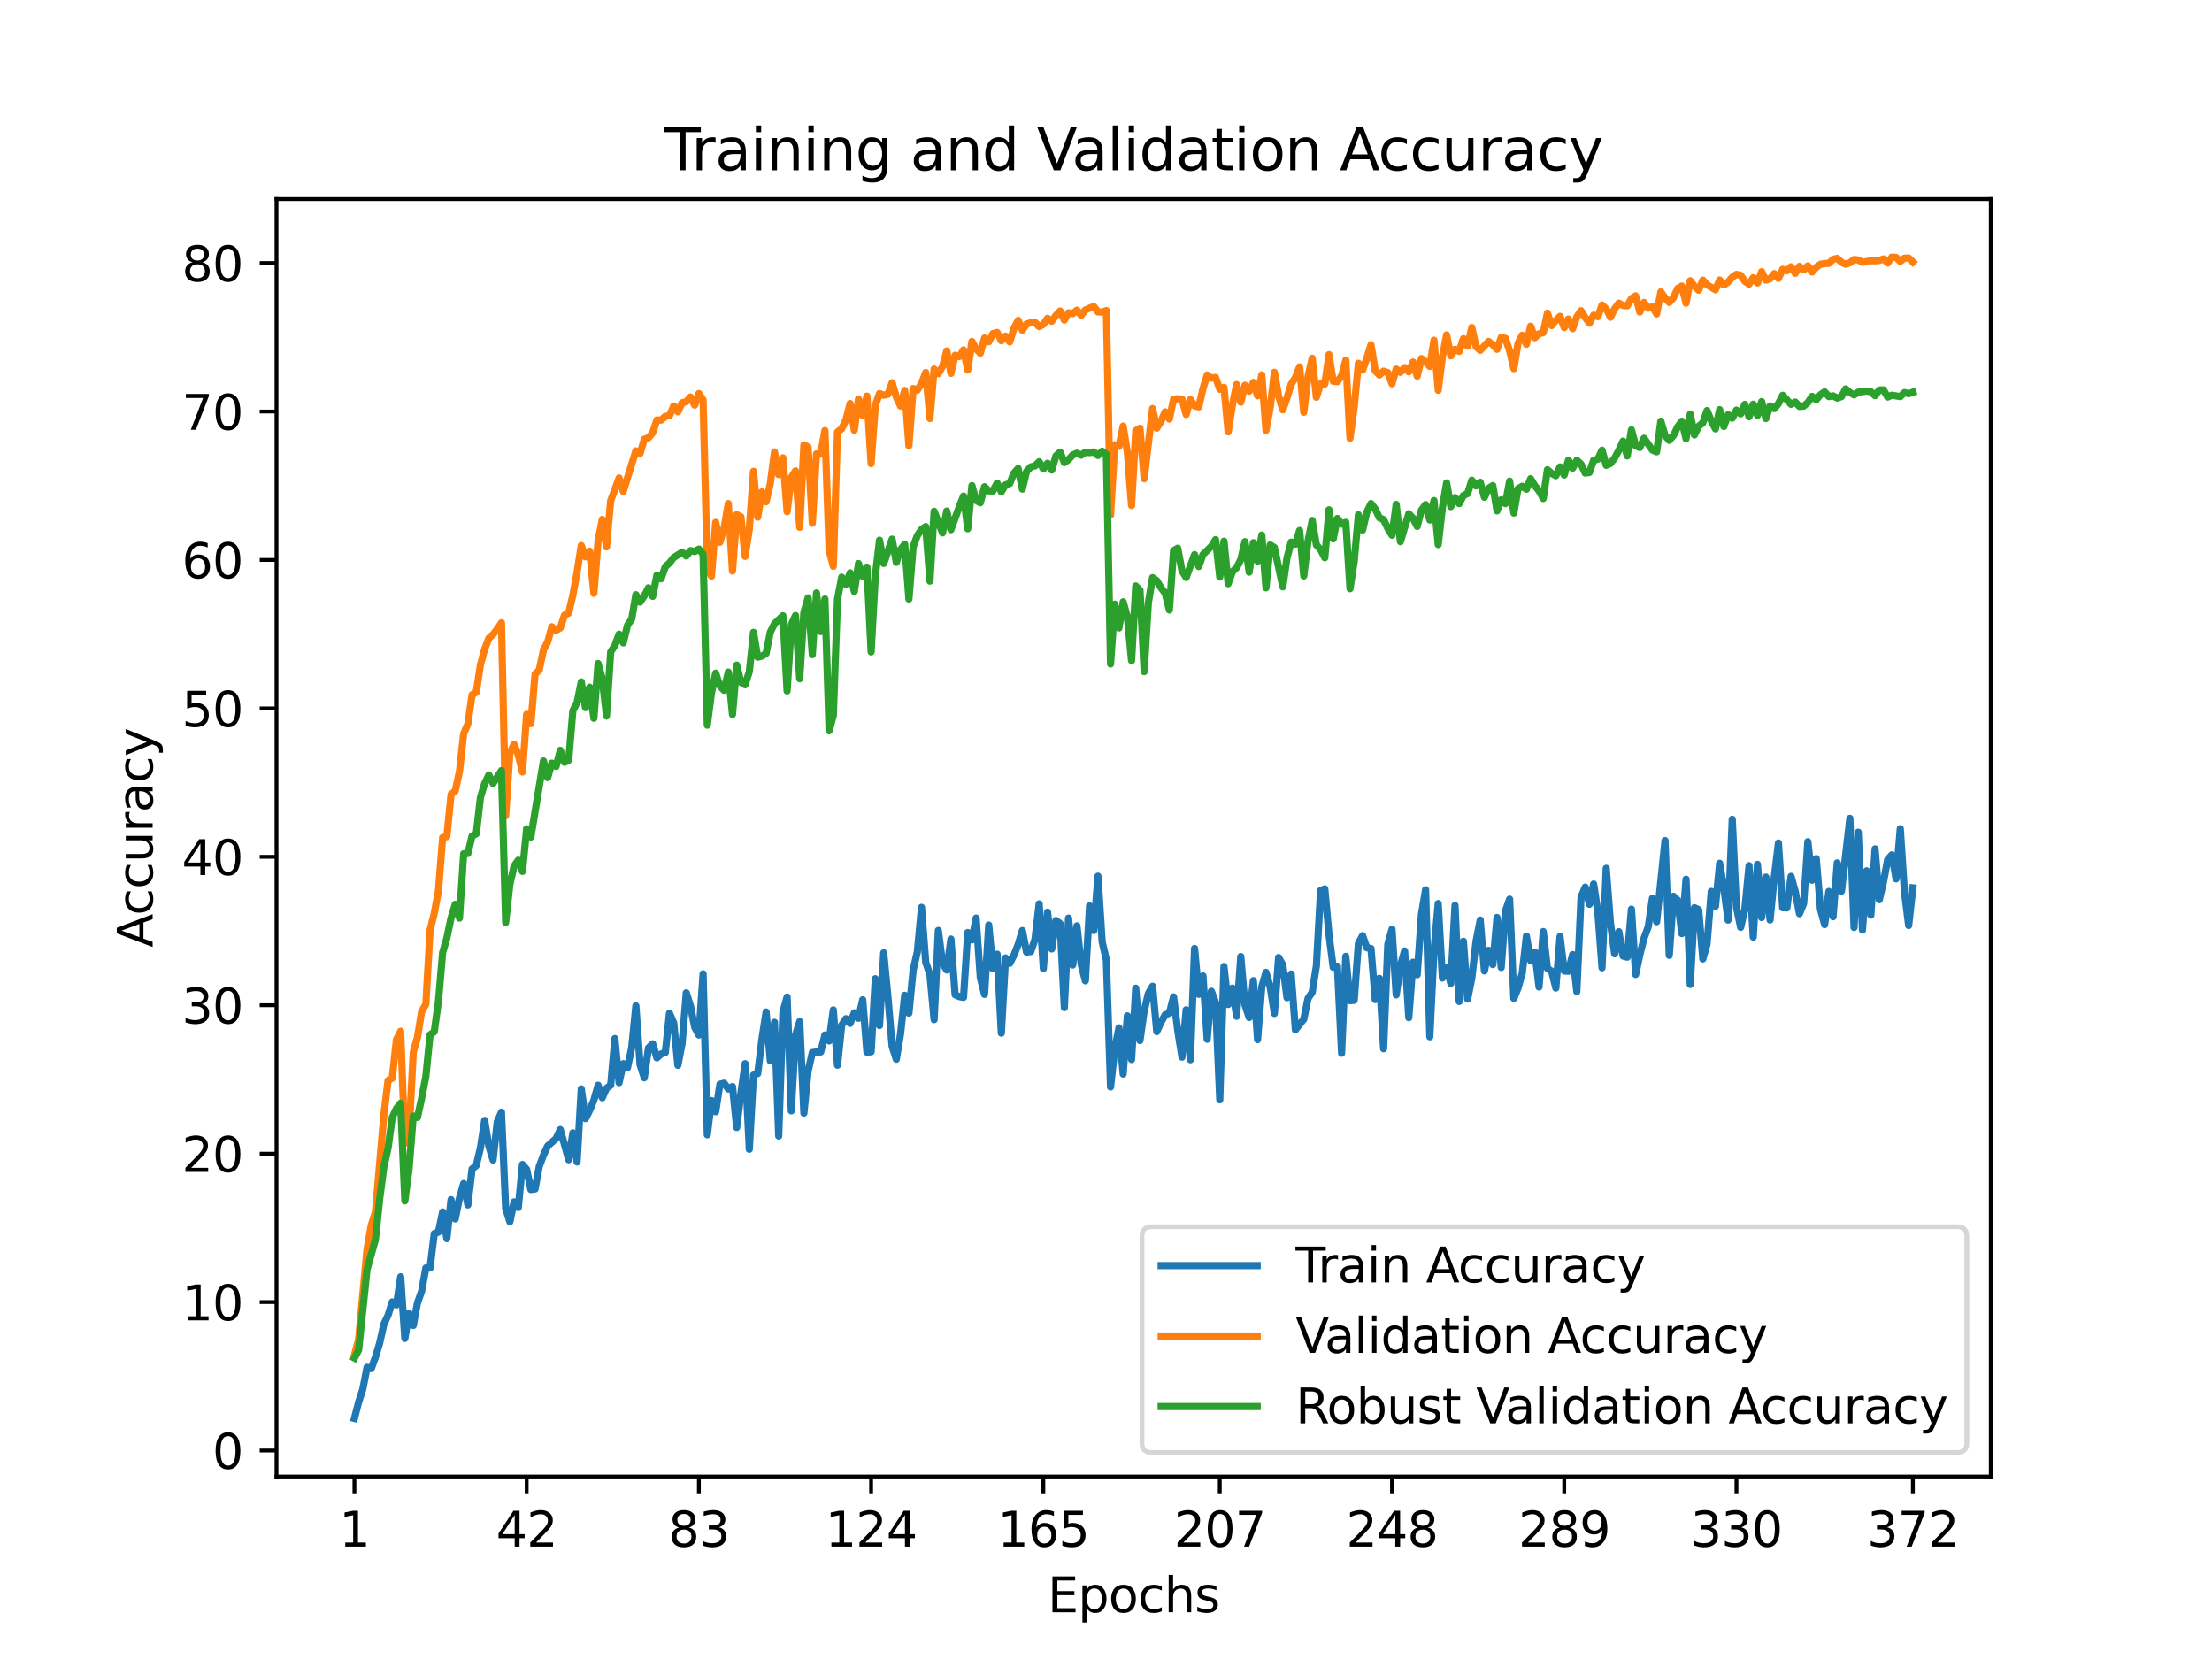 <?xml version="1.0" encoding="utf-8" standalone="no"?>
<!DOCTYPE svg PUBLIC "-//W3C//DTD SVG 1.1//EN"
  "http://www.w3.org/Graphics/SVG/1.1/DTD/svg11.dtd">
<svg height="345.6pt" version="1.1" viewBox="0 0 460.8 345.6" width="460.8pt" xmlns="http://www.w3.org/2000/svg" xmlns:xlink="http://www.w3.org/1999/xlink">
 <defs>
  <style type="text/css">*{stroke-linecap:butt;stroke-linejoin:round;}</style>
 </defs>
 <g id="figure_1">
  <g id="patch_1">
   <path d="M 0 345.6 
L 460.8 345.6 
L 460.8 0 
L 0 0 
z
" style="fill:#ffffff;"/>
  </g>
  <g id="axes_1">
   <g id="patch_2">
    <path d="M 57.6 307.584 
L 414.72 307.584 
L 414.72 41.472 
L 57.6 41.472 
z
" style="fill:#ffffff;"/>
   </g>
   <g id="matplotlib.axis_1">
    <g id="xtick_1">
     <g id="line2d_1">
      <defs>
       <path d="M 0 0 
L 0 3.5 
" id="mb6c1e1d499" style="stroke:#000000;stroke-width:0.8;"/>
      </defs>
      <g>
       <use style="stroke:#000000;stroke-width:0.8;" x="73.833" xlink:href="#mb6c1e1d499" y="307.584"/>
      </g>
     </g>
     <g id="text_1">
      <!-- 1 -->
      <g transform="translate(70.651 322.182)scale(0.1 -0.1)">
       <defs>
        <path d="M 794 531 
L 1825 531 
L 1825 4091 
L 703 3866 
L 703 4441 
L 1819 4666 
L 2450 4666 
L 2450 531 
L 3481 531 
L 3481 0 
L 794 0 
L 794 531 
z
" id="DejaVuSans-31" transform="scale(0.016)"/>
       </defs>
       <use xlink:href="#DejaVuSans-31"/>
      </g>
     </g>
    </g>
    <g id="xtick_2">
     <g id="line2d_2">
      <g>
       <use style="stroke:#000000;stroke-width:0.8;" x="109.711" xlink:href="#mb6c1e1d499" y="307.584"/>
      </g>
     </g>
     <g id="text_2">
      <!-- 42 -->
      <g transform="translate(103.348 322.182)scale(0.1 -0.1)">
       <defs>
        <path d="M 2419 4116 
L 825 1625 
L 2419 1625 
L 2419 4116 
z
M 2253 4666 
L 3047 4666 
L 3047 1625 
L 3713 1625 
L 3713 1100 
L 3047 1100 
L 3047 0 
L 2419 0 
L 2419 1100 
L 313 1100 
L 313 1709 
L 2253 4666 
z
" id="DejaVuSans-34" transform="scale(0.016)"/>
        <path d="M 1228 531 
L 3431 531 
L 3431 0 
L 469 0 
L 469 531 
Q 828 903 1448 1529 
Q 2069 2156 2228 2338 
Q 2531 2678 2651 2914 
Q 2772 3150 2772 3378 
Q 2772 3750 2511 3984 
Q 2250 4219 1831 4219 
Q 1534 4219 1204 4116 
Q 875 4013 500 3803 
L 500 4441 
Q 881 4594 1212 4672 
Q 1544 4750 1819 4750 
Q 2544 4750 2975 4387 
Q 3406 4025 3406 3419 
Q 3406 3131 3298 2873 
Q 3191 2616 2906 2266 
Q 2828 2175 2409 1742 
Q 1991 1309 1228 531 
z
" id="DejaVuSans-32" transform="scale(0.016)"/>
       </defs>
       <use xlink:href="#DejaVuSans-34"/>
       <use x="63.623" xlink:href="#DejaVuSans-32"/>
      </g>
     </g>
    </g>
    <g id="xtick_3">
     <g id="line2d_3">
      <g>
       <use style="stroke:#000000;stroke-width:0.8;" x="145.589" xlink:href="#mb6c1e1d499" y="307.584"/>
      </g>
     </g>
     <g id="text_3">
      <!-- 83 -->
      <g transform="translate(139.227 322.182)scale(0.1 -0.1)">
       <defs>
        <path d="M 2034 2216 
Q 1584 2216 1326 1975 
Q 1069 1734 1069 1313 
Q 1069 891 1326 650 
Q 1584 409 2034 409 
Q 2484 409 2743 651 
Q 3003 894 3003 1313 
Q 3003 1734 2745 1975 
Q 2488 2216 2034 2216 
z
M 1403 2484 
Q 997 2584 770 2862 
Q 544 3141 544 3541 
Q 544 4100 942 4425 
Q 1341 4750 2034 4750 
Q 2731 4750 3128 4425 
Q 3525 4100 3525 3541 
Q 3525 3141 3298 2862 
Q 3072 2584 2669 2484 
Q 3125 2378 3379 2068 
Q 3634 1759 3634 1313 
Q 3634 634 3220 271 
Q 2806 -91 2034 -91 
Q 1263 -91 848 271 
Q 434 634 434 1313 
Q 434 1759 690 2068 
Q 947 2378 1403 2484 
z
M 1172 3481 
Q 1172 3119 1398 2916 
Q 1625 2713 2034 2713 
Q 2441 2713 2670 2916 
Q 2900 3119 2900 3481 
Q 2900 3844 2670 4047 
Q 2441 4250 2034 4250 
Q 1625 4250 1398 4047 
Q 1172 3844 1172 3481 
z
" id="DejaVuSans-38" transform="scale(0.016)"/>
        <path d="M 2597 2516 
Q 3050 2419 3304 2112 
Q 3559 1806 3559 1356 
Q 3559 666 3084 287 
Q 2609 -91 1734 -91 
Q 1441 -91 1130 -33 
Q 819 25 488 141 
L 488 750 
Q 750 597 1062 519 
Q 1375 441 1716 441 
Q 2309 441 2620 675 
Q 2931 909 2931 1356 
Q 2931 1769 2642 2001 
Q 2353 2234 1838 2234 
L 1294 2234 
L 1294 2753 
L 1863 2753 
Q 2328 2753 2575 2939 
Q 2822 3125 2822 3475 
Q 2822 3834 2567 4026 
Q 2313 4219 1838 4219 
Q 1578 4219 1281 4162 
Q 984 4106 628 3988 
L 628 4550 
Q 988 4650 1302 4700 
Q 1616 4750 1894 4750 
Q 2613 4750 3031 4423 
Q 3450 4097 3450 3541 
Q 3450 3153 3228 2886 
Q 3006 2619 2597 2516 
z
" id="DejaVuSans-33" transform="scale(0.016)"/>
       </defs>
       <use xlink:href="#DejaVuSans-38"/>
       <use x="63.623" xlink:href="#DejaVuSans-33"/>
      </g>
     </g>
    </g>
    <g id="xtick_4">
     <g id="line2d_4">
      <g>
       <use style="stroke:#000000;stroke-width:0.8;" x="181.468" xlink:href="#mb6c1e1d499" y="307.584"/>
      </g>
     </g>
     <g id="text_4">
      <!-- 124 -->
      <g transform="translate(171.924 322.182)scale(0.1 -0.1)">
       <use xlink:href="#DejaVuSans-31"/>
       <use x="63.623" xlink:href="#DejaVuSans-32"/>
       <use x="127.246" xlink:href="#DejaVuSans-34"/>
      </g>
     </g>
    </g>
    <g id="xtick_5">
     <g id="line2d_5">
      <g>
       <use style="stroke:#000000;stroke-width:0.8;" x="217.346" xlink:href="#mb6c1e1d499" y="307.584"/>
      </g>
     </g>
     <g id="text_5">
      <!-- 165 -->
      <g transform="translate(207.802 322.182)scale(0.1 -0.1)">
       <defs>
        <path d="M 2113 2584 
Q 1688 2584 1439 2293 
Q 1191 2003 1191 1497 
Q 1191 994 1439 701 
Q 1688 409 2113 409 
Q 2538 409 2786 701 
Q 3034 994 3034 1497 
Q 3034 2003 2786 2293 
Q 2538 2584 2113 2584 
z
M 3366 4563 
L 3366 3988 
Q 3128 4100 2886 4159 
Q 2644 4219 2406 4219 
Q 1781 4219 1451 3797 
Q 1122 3375 1075 2522 
Q 1259 2794 1537 2939 
Q 1816 3084 2150 3084 
Q 2853 3084 3261 2657 
Q 3669 2231 3669 1497 
Q 3669 778 3244 343 
Q 2819 -91 2113 -91 
Q 1303 -91 875 529 
Q 447 1150 447 2328 
Q 447 3434 972 4092 
Q 1497 4750 2381 4750 
Q 2619 4750 2861 4703 
Q 3103 4656 3366 4563 
z
" id="DejaVuSans-36" transform="scale(0.016)"/>
        <path d="M 691 4666 
L 3169 4666 
L 3169 4134 
L 1269 4134 
L 1269 2991 
Q 1406 3038 1543 3061 
Q 1681 3084 1819 3084 
Q 2600 3084 3056 2656 
Q 3513 2228 3513 1497 
Q 3513 744 3044 326 
Q 2575 -91 1722 -91 
Q 1428 -91 1123 -41 
Q 819 9 494 109 
L 494 744 
Q 775 591 1075 516 
Q 1375 441 1709 441 
Q 2250 441 2565 725 
Q 2881 1009 2881 1497 
Q 2881 1984 2565 2268 
Q 2250 2553 1709 2553 
Q 1456 2553 1204 2497 
Q 953 2441 691 2322 
L 691 4666 
z
" id="DejaVuSans-35" transform="scale(0.016)"/>
       </defs>
       <use xlink:href="#DejaVuSans-31"/>
       <use x="63.623" xlink:href="#DejaVuSans-36"/>
       <use x="127.246" xlink:href="#DejaVuSans-35"/>
      </g>
     </g>
    </g>
    <g id="xtick_6">
     <g id="line2d_6">
      <g>
       <use style="stroke:#000000;stroke-width:0.8;" x="254.099" xlink:href="#mb6c1e1d499" y="307.584"/>
      </g>
     </g>
     <g id="text_6">
      <!-- 207 -->
      <g transform="translate(244.555 322.182)scale(0.1 -0.1)">
       <defs>
        <path d="M 2034 4250 
Q 1547 4250 1301 3770 
Q 1056 3291 1056 2328 
Q 1056 1369 1301 889 
Q 1547 409 2034 409 
Q 2525 409 2770 889 
Q 3016 1369 3016 2328 
Q 3016 3291 2770 3770 
Q 2525 4250 2034 4250 
z
M 2034 4750 
Q 2819 4750 3233 4129 
Q 3647 3509 3647 2328 
Q 3647 1150 3233 529 
Q 2819 -91 2034 -91 
Q 1250 -91 836 529 
Q 422 1150 422 2328 
Q 422 3509 836 4129 
Q 1250 4750 2034 4750 
z
" id="DejaVuSans-30" transform="scale(0.016)"/>
        <path d="M 525 4666 
L 3525 4666 
L 3525 4397 
L 1831 0 
L 1172 0 
L 2766 4134 
L 525 4134 
L 525 4666 
z
" id="DejaVuSans-37" transform="scale(0.016)"/>
       </defs>
       <use xlink:href="#DejaVuSans-32"/>
       <use x="63.623" xlink:href="#DejaVuSans-30"/>
       <use x="127.246" xlink:href="#DejaVuSans-37"/>
      </g>
     </g>
    </g>
    <g id="xtick_7">
     <g id="line2d_7">
      <g>
       <use style="stroke:#000000;stroke-width:0.8;" x="289.977" xlink:href="#mb6c1e1d499" y="307.584"/>
      </g>
     </g>
     <g id="text_7">
      <!-- 248 -->
      <g transform="translate(280.434 322.182)scale(0.1 -0.1)">
       <use xlink:href="#DejaVuSans-32"/>
       <use x="63.623" xlink:href="#DejaVuSans-34"/>
       <use x="127.246" xlink:href="#DejaVuSans-38"/>
      </g>
     </g>
    </g>
    <g id="xtick_8">
     <g id="line2d_8">
      <g>
       <use style="stroke:#000000;stroke-width:0.8;" x="325.856" xlink:href="#mb6c1e1d499" y="307.584"/>
      </g>
     </g>
     <g id="text_8">
      <!-- 289 -->
      <g transform="translate(316.312 322.182)scale(0.1 -0.1)">
       <defs>
        <path d="M 703 97 
L 703 672 
Q 941 559 1184 500 
Q 1428 441 1663 441 
Q 2288 441 2617 861 
Q 2947 1281 2994 2138 
Q 2813 1869 2534 1725 
Q 2256 1581 1919 1581 
Q 1219 1581 811 2004 
Q 403 2428 403 3163 
Q 403 3881 828 4315 
Q 1253 4750 1959 4750 
Q 2769 4750 3195 4129 
Q 3622 3509 3622 2328 
Q 3622 1225 3098 567 
Q 2575 -91 1691 -91 
Q 1453 -91 1209 -44 
Q 966 3 703 97 
z
M 1959 2075 
Q 2384 2075 2632 2365 
Q 2881 2656 2881 3163 
Q 2881 3666 2632 3958 
Q 2384 4250 1959 4250 
Q 1534 4250 1286 3958 
Q 1038 3666 1038 3163 
Q 1038 2656 1286 2365 
Q 1534 2075 1959 2075 
z
" id="DejaVuSans-39" transform="scale(0.016)"/>
       </defs>
       <use xlink:href="#DejaVuSans-32"/>
       <use x="63.623" xlink:href="#DejaVuSans-38"/>
       <use x="127.246" xlink:href="#DejaVuSans-39"/>
      </g>
     </g>
    </g>
    <g id="xtick_9">
     <g id="line2d_9">
      <g>
       <use style="stroke:#000000;stroke-width:0.8;" x="361.734" xlink:href="#mb6c1e1d499" y="307.584"/>
      </g>
     </g>
     <g id="text_9">
      <!-- 330 -->
      <g transform="translate(352.19 322.182)scale(0.1 -0.1)">
       <use xlink:href="#DejaVuSans-33"/>
       <use x="63.623" xlink:href="#DejaVuSans-33"/>
       <use x="127.246" xlink:href="#DejaVuSans-30"/>
      </g>
     </g>
    </g>
    <g id="xtick_10">
     <g id="line2d_10">
      <g>
       <use style="stroke:#000000;stroke-width:0.8;" x="398.487" xlink:href="#mb6c1e1d499" y="307.584"/>
      </g>
     </g>
     <g id="text_10">
      <!-- 372 -->
      <g transform="translate(388.944 322.182)scale(0.1 -0.1)">
       <use xlink:href="#DejaVuSans-33"/>
       <use x="63.623" xlink:href="#DejaVuSans-37"/>
       <use x="127.246" xlink:href="#DejaVuSans-32"/>
      </g>
     </g>
    </g>
    <g id="text_11">
     <!-- Epochs -->
     <g transform="translate(218.244 335.861)scale(0.1 -0.1)">
      <defs>
       <path d="M 628 4666 
L 3578 4666 
L 3578 4134 
L 1259 4134 
L 1259 2753 
L 3481 2753 
L 3481 2222 
L 1259 2222 
L 1259 531 
L 3634 531 
L 3634 0 
L 628 0 
L 628 4666 
z
" id="DejaVuSans-45" transform="scale(0.016)"/>
       <path d="M 1159 525 
L 1159 -1331 
L 581 -1331 
L 581 3500 
L 1159 3500 
L 1159 2969 
Q 1341 3281 1617 3432 
Q 1894 3584 2278 3584 
Q 2916 3584 3314 3078 
Q 3713 2572 3713 1747 
Q 3713 922 3314 415 
Q 2916 -91 2278 -91 
Q 1894 -91 1617 61 
Q 1341 213 1159 525 
z
M 3116 1747 
Q 3116 2381 2855 2742 
Q 2594 3103 2138 3103 
Q 1681 3103 1420 2742 
Q 1159 2381 1159 1747 
Q 1159 1113 1420 752 
Q 1681 391 2138 391 
Q 2594 391 2855 752 
Q 3116 1113 3116 1747 
z
" id="DejaVuSans-70" transform="scale(0.016)"/>
       <path d="M 1959 3097 
Q 1497 3097 1228 2736 
Q 959 2375 959 1747 
Q 959 1119 1226 758 
Q 1494 397 1959 397 
Q 2419 397 2687 759 
Q 2956 1122 2956 1747 
Q 2956 2369 2687 2733 
Q 2419 3097 1959 3097 
z
M 1959 3584 
Q 2709 3584 3137 3096 
Q 3566 2609 3566 1747 
Q 3566 888 3137 398 
Q 2709 -91 1959 -91 
Q 1206 -91 779 398 
Q 353 888 353 1747 
Q 353 2609 779 3096 
Q 1206 3584 1959 3584 
z
" id="DejaVuSans-6f" transform="scale(0.016)"/>
       <path d="M 3122 3366 
L 3122 2828 
Q 2878 2963 2633 3030 
Q 2388 3097 2138 3097 
Q 1578 3097 1268 2742 
Q 959 2388 959 1747 
Q 959 1106 1268 751 
Q 1578 397 2138 397 
Q 2388 397 2633 464 
Q 2878 531 3122 666 
L 3122 134 
Q 2881 22 2623 -34 
Q 2366 -91 2075 -91 
Q 1284 -91 818 406 
Q 353 903 353 1747 
Q 353 2603 823 3093 
Q 1294 3584 2113 3584 
Q 2378 3584 2631 3529 
Q 2884 3475 3122 3366 
z
" id="DejaVuSans-63" transform="scale(0.016)"/>
       <path d="M 3513 2113 
L 3513 0 
L 2938 0 
L 2938 2094 
Q 2938 2591 2744 2837 
Q 2550 3084 2163 3084 
Q 1697 3084 1428 2787 
Q 1159 2491 1159 1978 
L 1159 0 
L 581 0 
L 581 4863 
L 1159 4863 
L 1159 2956 
Q 1366 3272 1645 3428 
Q 1925 3584 2291 3584 
Q 2894 3584 3203 3211 
Q 3513 2838 3513 2113 
z
" id="DejaVuSans-68" transform="scale(0.016)"/>
       <path d="M 2834 3397 
L 2834 2853 
Q 2591 2978 2328 3040 
Q 2066 3103 1784 3103 
Q 1356 3103 1142 2972 
Q 928 2841 928 2578 
Q 928 2378 1081 2264 
Q 1234 2150 1697 2047 
L 1894 2003 
Q 2506 1872 2764 1633 
Q 3022 1394 3022 966 
Q 3022 478 2636 193 
Q 2250 -91 1575 -91 
Q 1294 -91 989 -36 
Q 684 19 347 128 
L 347 722 
Q 666 556 975 473 
Q 1284 391 1588 391 
Q 1994 391 2212 530 
Q 2431 669 2431 922 
Q 2431 1156 2273 1281 
Q 2116 1406 1581 1522 
L 1381 1569 
Q 847 1681 609 1914 
Q 372 2147 372 2553 
Q 372 3047 722 3315 
Q 1072 3584 1716 3584 
Q 2034 3584 2315 3537 
Q 2597 3491 2834 3397 
z
" id="DejaVuSans-73" transform="scale(0.016)"/>
      </defs>
      <use xlink:href="#DejaVuSans-45"/>
      <use x="63.184" xlink:href="#DejaVuSans-70"/>
      <use x="126.66" xlink:href="#DejaVuSans-6f"/>
      <use x="187.842" xlink:href="#DejaVuSans-63"/>
      <use x="242.822" xlink:href="#DejaVuSans-68"/>
      <use x="306.201" xlink:href="#DejaVuSans-73"/>
     </g>
    </g>
   </g>
   <g id="matplotlib.axis_2">
    <g id="ytick_1">
     <g id="line2d_11">
      <defs>
       <path d="M 0 0 
L -3.5 0 
" id="m52a6144753" style="stroke:#000000;stroke-width:0.8;"/>
      </defs>
      <g>
       <use style="stroke:#000000;stroke-width:0.8;" x="57.6" xlink:href="#m52a6144753" y="302.173"/>
      </g>
     </g>
     <g id="text_12">
      <!-- 0 -->
      <g transform="translate(44.237 305.972)scale(0.1 -0.1)">
       <use xlink:href="#DejaVuSans-30"/>
      </g>
     </g>
    </g>
    <g id="ytick_2">
     <g id="line2d_12">
      <g>
       <use style="stroke:#000000;stroke-width:0.8;" x="57.6" xlink:href="#m52a6144753" y="271.252"/>
      </g>
     </g>
     <g id="text_13">
      <!-- 10 -->
      <g transform="translate(37.875 275.051)scale(0.1 -0.1)">
       <use xlink:href="#DejaVuSans-31"/>
       <use x="63.623" xlink:href="#DejaVuSans-30"/>
      </g>
     </g>
    </g>
    <g id="ytick_3">
     <g id="line2d_13">
      <g>
       <use style="stroke:#000000;stroke-width:0.8;" x="57.6" xlink:href="#m52a6144753" y="240.331"/>
      </g>
     </g>
     <g id="text_14">
      <!-- 20 -->
      <g transform="translate(37.875 244.13)scale(0.1 -0.1)">
       <use xlink:href="#DejaVuSans-32"/>
       <use x="63.623" xlink:href="#DejaVuSans-30"/>
      </g>
     </g>
    </g>
    <g id="ytick_4">
     <g id="line2d_14">
      <g>
       <use style="stroke:#000000;stroke-width:0.8;" x="57.6" xlink:href="#m52a6144753" y="209.41"/>
      </g>
     </g>
     <g id="text_15">
      <!-- 30 -->
      <g transform="translate(37.875 213.209)scale(0.1 -0.1)">
       <use xlink:href="#DejaVuSans-33"/>
       <use x="63.623" xlink:href="#DejaVuSans-30"/>
      </g>
     </g>
    </g>
    <g id="ytick_5">
     <g id="line2d_15">
      <g>
       <use style="stroke:#000000;stroke-width:0.8;" x="57.6" xlink:href="#m52a6144753" y="178.489"/>
      </g>
     </g>
     <g id="text_16">
      <!-- 40 -->
      <g transform="translate(37.875 182.288)scale(0.1 -0.1)">
       <use xlink:href="#DejaVuSans-34"/>
       <use x="63.623" xlink:href="#DejaVuSans-30"/>
      </g>
     </g>
    </g>
    <g id="ytick_6">
     <g id="line2d_16">
      <g>
       <use style="stroke:#000000;stroke-width:0.8;" x="57.6" xlink:href="#m52a6144753" y="147.568"/>
      </g>
     </g>
     <g id="text_17">
      <!-- 50 -->
      <g transform="translate(37.875 151.367)scale(0.1 -0.1)">
       <use xlink:href="#DejaVuSans-35"/>
       <use x="63.623" xlink:href="#DejaVuSans-30"/>
      </g>
     </g>
    </g>
    <g id="ytick_7">
     <g id="line2d_17">
      <g>
       <use style="stroke:#000000;stroke-width:0.8;" x="57.6" xlink:href="#m52a6144753" y="116.647"/>
      </g>
     </g>
     <g id="text_18">
      <!-- 60 -->
      <g transform="translate(37.875 120.446)scale(0.1 -0.1)">
       <use xlink:href="#DejaVuSans-36"/>
       <use x="63.623" xlink:href="#DejaVuSans-30"/>
      </g>
     </g>
    </g>
    <g id="ytick_8">
     <g id="line2d_18">
      <g>
       <use style="stroke:#000000;stroke-width:0.8;" x="57.6" xlink:href="#m52a6144753" y="85.726"/>
      </g>
     </g>
     <g id="text_19">
      <!-- 70 -->
      <g transform="translate(37.875 89.525)scale(0.1 -0.1)">
       <use xlink:href="#DejaVuSans-37"/>
       <use x="63.623" xlink:href="#DejaVuSans-30"/>
      </g>
     </g>
    </g>
    <g id="ytick_9">
     <g id="line2d_19">
      <g>
       <use style="stroke:#000000;stroke-width:0.8;" x="57.6" xlink:href="#m52a6144753" y="54.805"/>
      </g>
     </g>
     <g id="text_20">
      <!-- 80 -->
      <g transform="translate(37.875 58.604)scale(0.1 -0.1)">
       <use xlink:href="#DejaVuSans-38"/>
       <use x="63.623" xlink:href="#DejaVuSans-30"/>
      </g>
     </g>
    </g>
    <g id="text_21">
     <!-- Accuracy -->
     <g transform="translate(31.795 197.356)rotate(-90)scale(0.1 -0.1)">
      <defs>
       <path d="M 2188 4044 
L 1331 1722 
L 3047 1722 
L 2188 4044 
z
M 1831 4666 
L 2547 4666 
L 4325 0 
L 3669 0 
L 3244 1197 
L 1141 1197 
L 716 0 
L 50 0 
L 1831 4666 
z
" id="DejaVuSans-41" transform="scale(0.016)"/>
       <path d="M 544 1381 
L 544 3500 
L 1119 3500 
L 1119 1403 
Q 1119 906 1312 657 
Q 1506 409 1894 409 
Q 2359 409 2629 706 
Q 2900 1003 2900 1516 
L 2900 3500 
L 3475 3500 
L 3475 0 
L 2900 0 
L 2900 538 
Q 2691 219 2414 64 
Q 2138 -91 1772 -91 
Q 1169 -91 856 284 
Q 544 659 544 1381 
z
M 1991 3584 
L 1991 3584 
z
" id="DejaVuSans-75" transform="scale(0.016)"/>
       <path d="M 2631 2963 
Q 2534 3019 2420 3045 
Q 2306 3072 2169 3072 
Q 1681 3072 1420 2755 
Q 1159 2438 1159 1844 
L 1159 0 
L 581 0 
L 581 3500 
L 1159 3500 
L 1159 2956 
Q 1341 3275 1631 3429 
Q 1922 3584 2338 3584 
Q 2397 3584 2469 3576 
Q 2541 3569 2628 3553 
L 2631 2963 
z
" id="DejaVuSans-72" transform="scale(0.016)"/>
       <path d="M 2194 1759 
Q 1497 1759 1228 1600 
Q 959 1441 959 1056 
Q 959 750 1161 570 
Q 1363 391 1709 391 
Q 2188 391 2477 730 
Q 2766 1069 2766 1631 
L 2766 1759 
L 2194 1759 
z
M 3341 1997 
L 3341 0 
L 2766 0 
L 2766 531 
Q 2569 213 2275 61 
Q 1981 -91 1556 -91 
Q 1019 -91 701 211 
Q 384 513 384 1019 
Q 384 1609 779 1909 
Q 1175 2209 1959 2209 
L 2766 2209 
L 2766 2266 
Q 2766 2663 2505 2880 
Q 2244 3097 1772 3097 
Q 1472 3097 1187 3025 
Q 903 2953 641 2809 
L 641 3341 
Q 956 3463 1253 3523 
Q 1550 3584 1831 3584 
Q 2591 3584 2966 3190 
Q 3341 2797 3341 1997 
z
" id="DejaVuSans-61" transform="scale(0.016)"/>
       <path d="M 2059 -325 
Q 1816 -950 1584 -1140 
Q 1353 -1331 966 -1331 
L 506 -1331 
L 506 -850 
L 844 -850 
Q 1081 -850 1212 -737 
Q 1344 -625 1503 -206 
L 1606 56 
L 191 3500 
L 800 3500 
L 1894 763 
L 2988 3500 
L 3597 3500 
L 2059 -325 
z
" id="DejaVuSans-79" transform="scale(0.016)"/>
      </defs>
      <use xlink:href="#DejaVuSans-41"/>
      <use x="66.658" xlink:href="#DejaVuSans-63"/>
      <use x="121.639" xlink:href="#DejaVuSans-63"/>
      <use x="176.619" xlink:href="#DejaVuSans-75"/>
      <use x="239.998" xlink:href="#DejaVuSans-72"/>
      <use x="281.111" xlink:href="#DejaVuSans-61"/>
      <use x="342.391" xlink:href="#DejaVuSans-63"/>
      <use x="397.371" xlink:href="#DejaVuSans-79"/>
     </g>
    </g>
   </g>
   <g id="line2d_20">
    <path clip-path="url(#p22bb2b8c13)" d="M 73.833 295.488 
L 74.708 292.081 
L 75.583 289.362 
L 76.458 284.839 
L 77.333 285.105 
L 78.208 282.718 
L 79.083 279.809 
L 79.958 275.89 
L 80.833 273.988 
L 81.708 271.223 
L 82.584 271.844 
L 83.459 265.975 
L 84.334 278.822 
L 85.209 273.621 
L 86.084 276.119 
L 86.959 271.431 
L 87.834 268.972 
L 88.709 264.14 
L 89.584 264.146 
L 90.459 256.993 
L 91.334 256.66 
L 92.209 252.464 
L 93.084 258.04 
L 93.96 249.914 
L 94.835 253.93 
L 95.71 249.558 
L 96.585 246.548 
L 97.46 251.011 
L 98.335 243.524 
L 99.21 242.811 
L 100.085 239.094 
L 100.96 233.399 
L 101.835 238.77 
L 102.71 241.654 
L 103.585 233.689 
L 104.461 231.675 
L 105.336 251.747 
L 106.211 254.518 
L 107.086 250.372 
L 107.961 251.555 
L 108.836 242.586 
L 109.711 243.609 
L 110.586 247.806 
L 111.461 247.69 
L 112.336 242.99 
L 113.211 240.644 
L 114.086 238.74 
L 115.837 237.171 
L 116.712 235.316 
L 118.462 241.599 
L 119.337 235.992 
L 120.212 242.063 
L 121.087 226.837 
L 121.962 233.032 
L 122.837 231.302 
L 123.712 229.189 
L 124.587 226.07 
L 125.462 228.694 
L 126.338 226.718 
L 127.213 226.066 
L 128.088 216.349 
L 128.963 225.543 
L 129.838 221.585 
L 130.713 222.426 
L 131.588 218.278 
L 132.463 209.536 
L 133.338 221.809 
L 134.213 224.526 
L 135.088 218.303 
L 135.963 217.439 
L 136.838 220.375 
L 137.714 219.573 
L 138.589 219.266 
L 139.464 211.065 
L 140.339 213.09 
L 141.214 221.919 
L 142.089 217.392 
L 142.964 206.819 
L 143.839 209.585 
L 144.714 213.986 
L 145.589 215.611 
L 146.464 202.865 
L 147.339 236.396 
L 148.214 229.27 
L 149.09 231.599 
L 149.965 225.879 
L 150.84 225.65 
L 151.715 226.854 
L 152.59 226.349 
L 153.465 234.879 
L 154.34 227.765 
L 155.215 221.583 
L 156.09 239.412 
L 156.965 223.966 
L 157.84 223.646 
L 158.715 216.522 
L 159.591 210.814 
L 160.466 221.005 
L 161.341 212.964 
L 162.216 236.649 
L 163.091 210.797 
L 163.966 207.685 
L 164.841 231.415 
L 165.716 215.664 
L 166.591 212.813 
L 167.466 231.885 
L 168.341 223.164 
L 169.216 219.274 
L 170.091 219.132 
L 170.967 219.136 
L 171.842 215.602 
L 172.717 216.85 
L 173.592 210.379 
L 174.467 221.904 
L 175.342 213.553 
L 176.217 212.216 
L 177.092 213.191 
L 177.967 210.983 
L 178.842 212.123 
L 179.717 208.274 
L 180.592 219.179 
L 181.468 219.097 
L 182.343 203.883 
L 183.218 213.632 
L 184.093 198.491 
L 184.968 207.645 
L 185.843 217.975 
L 186.718 220.663 
L 187.593 215.411 
L 188.468 207.334 
L 189.343 211.059 
L 190.218 202.106 
L 191.093 198.313 
L 191.968 189.017 
L 192.844 200.455 
L 193.719 203.034 
L 194.594 212.411 
L 195.469 193.826 
L 196.344 200.686 
L 197.219 202.065 
L 198.094 195.623 
L 198.969 207.221 
L 199.844 207.612 
L 200.719 207.773 
L 201.594 194.263 
L 202.469 195.797 
L 203.345 191.253 
L 204.22 203.712 
L 205.095 207.145 
L 205.97 192.698 
L 206.845 201.814 
L 207.72 198.773 
L 208.595 215.227 
L 209.47 199.557 
L 210.345 200.682 
L 211.22 198.979 
L 212.095 196.759 
L 212.97 193.846 
L 213.845 198.324 
L 214.721 198.239 
L 215.596 195.71 
L 216.471 188.295 
L 217.346 201.795 
L 218.221 190.016 
L 219.096 197.687 
L 219.971 191.752 
L 220.846 192.414 
L 221.721 209.903 
L 222.596 191.259 
L 223.471 201.03 
L 224.346 192.863 
L 225.222 200.89 
L 226.097 204.32 
L 226.972 188.726 
L 227.847 193.855 
L 228.722 182.527 
L 229.597 196.178 
L 230.472 199.985 
L 231.347 226.441 
L 232.222 218.569 
L 233.097 214.118 
L 233.972 223.739 
L 234.847 211.622 
L 235.722 220.723 
L 236.598 205.856 
L 237.473 216.765 
L 238.348 210.602 
L 239.223 206.961 
L 240.098 205.452 
L 240.973 214.908 
L 241.848 212.987 
L 242.723 211.403 
L 243.598 211.051 
L 244.473 207.664 
L 245.348 214.728 
L 246.223 220.22 
L 247.098 210.36 
L 247.974 220.76 
L 248.849 197.578 
L 249.724 207.134 
L 250.599 203.308 
L 251.474 216.493 
L 252.349 206.493 
L 253.224 208.856 
L 254.099 229.109 
L 254.974 201.329 
L 255.849 209.247 
L 256.724 205.838 
L 257.599 211.713 
L 258.475 199.272 
L 259.35 209.338 
L 260.225 211.97 
L 261.1 204.285 
L 261.975 216.567 
L 262.85 205.545 
L 263.725 202.568 
L 264.6 205.588 
L 265.475 211.123 
L 266.35 199.468 
L 267.225 200.977 
L 268.1 207.833 
L 268.975 202.9 
L 269.851 214.524 
L 271.601 212.319 
L 272.476 208.002 
L 273.351 206.699 
L 274.226 201.212 
L 275.101 185.525 
L 275.976 185.166 
L 276.851 194.702 
L 277.726 201.502 
L 278.601 201.278 
L 279.476 219.41 
L 280.352 199.227 
L 281.227 208.456 
L 282.102 208.383 
L 282.977 196.52 
L 283.852 194.902 
L 284.727 197.427 
L 285.602 197.586 
L 286.477 208.237 
L 287.352 203.805 
L 288.227 218.474 
L 289.102 196.741 
L 289.977 193.558 
L 290.852 207.254 
L 291.728 201.183 
L 292.603 198.101 
L 293.478 211.997 
L 294.353 200.453 
L 295.228 203.059 
L 296.103 190.538 
L 296.978 185.351 
L 297.853 215.978 
L 298.728 197.957 
L 299.603 188.225 
L 300.478 203.739 
L 301.353 201.636 
L 302.229 204.867 
L 303.104 188.621 
L 303.979 208.625 
L 304.854 196.087 
L 305.729 208.124 
L 306.604 203.723 
L 307.479 196.149 
L 308.354 191.657 
L 309.229 202.269 
L 310.104 197.967 
L 310.979 200.942 
L 311.854 191.123 
L 312.729 201.538 
L 313.605 189.769 
L 314.48 187.318 
L 315.355 207.971 
L 316.23 205.84 
L 317.105 202.741 
L 317.98 195.001 
L 318.855 200.107 
L 319.73 198.334 
L 320.605 205.605 
L 321.48 194.067 
L 322.355 201.742 
L 323.23 202.333 
L 324.106 205.825 
L 324.981 195.094 
L 325.856 202.273 
L 326.731 202.325 
L 327.606 198.852 
L 328.481 206.567 
L 329.356 186.897 
L 330.231 184.807 
L 331.106 188.378 
L 331.981 184.162 
L 332.856 189.932 
L 333.731 201.616 
L 334.606 180.891 
L 335.482 192.251 
L 336.357 198.701 
L 337.232 194.094 
L 338.107 199.163 
L 338.982 199.396 
L 339.857 189.396 
L 340.732 202.999 
L 341.607 198.909 
L 342.482 195.438 
L 343.357 193.075 
L 344.232 187.132 
L 345.107 192.018 
L 346.858 175.108 
L 347.733 199.025 
L 348.608 186.72 
L 349.483 187.539 
L 350.358 194.488 
L 351.233 183.162 
L 352.108 205.079 
L 352.983 189.093 
L 353.858 189.503 
L 354.733 199.773 
L 355.608 196.671 
L 356.483 185.704 
L 357.359 188.794 
L 358.234 179.843 
L 359.109 185.042 
L 359.984 191.672 
L 360.859 170.672 
L 361.734 189.017 
L 362.609 193.187 
L 363.484 189.365 
L 364.359 180.34 
L 365.234 195.215 
L 366.109 180.068 
L 366.984 191.148 
L 367.859 182.715 
L 368.735 191.647 
L 369.61 182.799 
L 370.485 175.615 
L 371.36 189.097 
L 372.235 189.146 
L 373.11 182.562 
L 373.985 185.72 
L 374.86 190.346 
L 375.735 188.233 
L 376.61 175.337 
L 377.485 183.372 
L 378.36 178.868 
L 379.236 189.421 
L 380.111 192.616 
L 380.986 185.708 
L 381.861 190.967 
L 382.736 179.746 
L 383.611 185.648 
L 385.361 170.48 
L 386.236 193.207 
L 387.111 173.362 
L 387.986 193.76 
L 388.861 181.414 
L 389.736 190.641 
L 390.612 176.836 
L 391.487 187.433 
L 392.362 183.735 
L 393.237 179.068 
L 394.112 178.089 
L 394.987 183.082 
L 395.862 172.626 
L 396.737 185.84 
L 397.612 192.797 
L 398.487 184.956 
L 398.487 184.956 
" style="fill:none;stroke:#1f77b4;stroke-linecap:square;stroke-width:1.5;"/>
   </g>
   <g id="line2d_21">
    <path clip-path="url(#p22bb2b8c13)" d="M 73.833 282.322 
L 74.708 278.982 
L 76.458 260.213 
L 77.333 255.266 
L 78.208 252.483 
L 79.958 232.353 
L 80.833 225.087 
L 81.708 224.592 
L 82.584 216.584 
L 83.459 214.821 
L 84.334 238.167 
L 85.209 236.126 
L 86.084 219.212 
L 86.959 216.089 
L 87.834 210.709 
L 88.709 209.194 
L 89.584 193.764 
L 90.459 190.27 
L 91.334 185.57 
L 92.209 174.469 
L 93.084 174.284 
L 93.96 165.502 
L 94.835 164.76 
L 95.71 160.709 
L 96.585 152.825 
L 97.46 150.815 
L 98.335 144.754 
L 99.21 144.198 
L 100.085 138.477 
L 100.96 135.261 
L 101.835 132.942 
L 102.71 132.169 
L 103.585 131.056 
L 104.461 129.727 
L 105.336 169.924 
L 106.211 156.906 
L 107.086 155.051 
L 107.961 157.246 
L 108.836 160.833 
L 109.711 148.805 
L 110.586 150.753 
L 111.461 140.425 
L 112.336 139.59 
L 113.211 135.385 
L 114.086 133.746 
L 114.961 130.561 
L 115.837 131.303 
L 116.712 130.809 
L 117.587 128.15 
L 118.462 127.717 
L 119.337 123.975 
L 120.212 119.213 
L 121.087 113.648 
L 121.962 115.998 
L 122.837 114.823 
L 123.712 123.604 
L 124.587 112.627 
L 125.462 108.205 
L 126.338 113.926 
L 127.213 104.309 
L 128.963 99.579 
L 129.838 102.361 
L 132.463 93.92 
L 133.338 94.477 
L 134.213 91.508 
L 135.088 91.199 
L 135.963 90.148 
L 136.838 87.488 
L 137.714 87.519 
L 138.589 86.746 
L 139.464 86.592 
L 140.339 84.582 
L 141.214 85.788 
L 142.089 83.902 
L 142.964 83.685 
L 143.839 82.696 
L 144.714 84.396 
L 145.589 81.984 
L 146.464 83.314 
L 147.339 118.564 
L 148.214 120.017 
L 149.09 108.824 
L 149.965 112.967 
L 150.84 110.03 
L 151.715 104.897 
L 152.59 118.966 
L 153.465 107.216 
L 154.34 107.649 
L 155.215 115.905 
L 156.09 110.277 
L 156.965 98.187 
L 157.84 107.742 
L 158.715 102.485 
L 159.591 104.526 
L 160.466 100.754 
L 161.341 94.136 
L 162.216 98.867 
L 163.091 95.373 
L 163.966 106.598 
L 164.841 99.455 
L 165.716 98.094 
L 166.591 109.844 
L 167.466 92.683 
L 168.341 93.116 
L 169.216 109.009 
L 170.091 94.538 
L 170.967 94.6 
L 171.842 89.684 
L 172.717 114.637 
L 173.592 117.977 
L 174.467 89.993 
L 175.342 89.313 
L 176.217 87.488 
L 177.092 84.056 
L 177.967 89.622 
L 178.842 83.129 
L 179.717 86.53 
L 180.592 82.51 
L 181.468 96.579 
L 182.343 84.427 
L 183.218 81.984 
L 184.093 82.325 
L 184.968 82.139 
L 185.843 79.727 
L 186.718 82.696 
L 187.593 84.582 
L 188.468 81.335 
L 189.343 92.838 
L 190.218 80.933 
L 191.093 81.273 
L 191.968 79.913 
L 192.844 77.594 
L 193.719 87.179 
L 194.594 76.882 
L 195.469 77.841 
L 196.344 76.357 
L 197.219 73.11 
L 198.094 77.779 
L 198.969 74.007 
L 199.844 74.285 
L 200.719 72.894 
L 201.594 77.068 
L 202.469 71.131 
L 203.345 72.708 
L 204.22 73.574 
L 205.095 70.42 
L 205.97 71.193 
L 206.845 69.492 
L 207.72 69.245 
L 208.595 70.977 
L 209.47 70.018 
L 210.345 71.224 
L 211.22 68.41 
L 212.095 66.74 
L 212.97 68.781 
L 213.845 67.513 
L 214.721 67.235 
L 215.596 67.142 
L 216.471 68.039 
L 217.346 67.575 
L 218.221 66.307 
L 219.096 66.926 
L 219.971 65.72 
L 220.846 64.792 
L 221.721 66.679 
L 222.596 65.163 
L 223.471 65.349 
L 224.346 64.607 
L 225.222 65.689 
L 226.097 64.576 
L 227.847 63.834 
L 228.722 64.978 
L 229.597 65.009 
L 230.472 64.7 
L 231.347 107.278 
L 232.222 92.652 
L 233.097 92.992 
L 233.972 88.756 
L 234.847 94.229 
L 235.722 105.299 
L 236.598 89.715 
L 237.473 89.22 
L 238.348 99.733 
L 240.098 85.107 
L 240.973 89.189 
L 241.848 87.798 
L 242.723 85.788 
L 243.598 87.303 
L 244.473 83.159 
L 245.348 83.067 
L 246.223 83.129 
L 247.098 86.344 
L 247.974 83.221 
L 248.849 84.551 
L 249.724 84.767 
L 250.599 80.964 
L 251.474 78.119 
L 252.349 78.769 
L 253.224 78.614 
L 254.099 81.088 
L 254.974 80.686 
L 255.849 89.962 
L 256.724 84.427 
L 257.599 80.098 
L 258.475 83.778 
L 259.35 80.253 
L 260.225 81.49 
L 261.1 79.665 
L 261.975 82.448 
L 262.85 78.088 
L 263.725 89.653 
L 264.6 84.922 
L 265.475 77.563 
L 266.35 82.51 
L 267.225 85.386 
L 268.1 82.881 
L 268.975 80.036 
L 269.851 78.645 
L 270.726 76.419 
L 271.601 85.88 
L 272.476 78.429 
L 273.351 74.625 
L 274.226 82.757 
L 275.101 79.944 
L 275.976 80.005 
L 276.851 73.883 
L 277.726 79.418 
L 278.601 79.511 
L 279.476 78.274 
L 280.352 75.027 
L 281.227 91.292 
L 282.102 84.767 
L 282.977 75.677 
L 283.852 77.099 
L 284.727 74.625 
L 285.602 71.811 
L 286.477 77.223 
L 287.352 78.119 
L 288.227 77.315 
L 289.102 77.625 
L 289.977 79.944 
L 290.852 76.882 
L 291.728 77.563 
L 292.603 76.573 
L 293.478 77.47 
L 294.353 75.429 
L 295.228 78.367 
L 296.103 74.687 
L 296.978 75.398 
L 297.853 76.326 
L 298.728 70.884 
L 299.603 81.304 
L 300.478 74.347 
L 301.353 69.771 
L 302.229 74.13 
L 303.104 72.77 
L 303.979 73.203 
L 304.854 70.544 
L 305.729 72.121 
L 306.604 68.225 
L 307.479 72.213 
L 308.354 72.986 
L 310.104 71.131 
L 310.979 71.811 
L 311.854 72.77 
L 312.729 70.296 
L 313.605 70.482 
L 314.48 73.11 
L 315.355 76.79 
L 316.23 71.533 
L 317.105 69.832 
L 317.98 71.719 
L 318.855 67.946 
L 319.73 70.358 
L 320.605 69.523 
L 321.48 69.307 
L 322.355 65.225 
L 323.23 67.823 
L 324.106 66.771 
L 324.981 65.905 
L 325.856 68.255 
L 326.731 66.462 
L 327.606 68.472 
L 328.481 65.998 
L 329.356 64.73 
L 330.231 66.153 
L 331.106 67.328 
L 331.981 65.658 
L 332.856 65.967 
L 333.731 63.555 
L 334.606 64.359 
L 335.482 66.091 
L 336.357 64.329 
L 337.232 63.154 
L 338.107 63.648 
L 338.982 63.71 
L 339.857 62.195 
L 340.732 61.638 
L 341.607 65.009 
L 342.482 62.999 
L 343.357 64.205 
L 344.232 63.896 
L 345.107 65.411 
L 345.982 60.804 
L 346.858 62.04 
L 347.733 62.999 
L 348.608 62.04 
L 349.483 60.092 
L 350.358 59.598 
L 351.233 63.154 
L 352.108 58.484 
L 352.983 59.629 
L 353.858 60.463 
L 354.733 58.361 
L 355.608 59.319 
L 357.359 60.371 
L 358.234 58.33 
L 359.109 59.381 
L 359.984 58.763 
L 360.859 57.742 
L 361.734 57.155 
L 362.609 57.34 
L 363.484 58.608 
L 364.359 59.196 
L 365.234 57.835 
L 366.109 58.948 
L 366.984 56.598 
L 367.859 58.361 
L 368.735 58.082 
L 369.61 57 
L 370.485 57.99 
L 371.36 56.104 
L 372.235 56.413 
L 373.11 55.578 
L 373.985 56.938 
L 374.86 55.485 
L 375.735 56.227 
L 376.61 55.392 
L 377.485 56.66 
L 378.36 55.671 
L 379.236 55.052 
L 380.111 54.898 
L 380.986 54.867 
L 381.861 54.032 
L 382.736 53.815 
L 383.611 54.65 
L 384.486 55.052 
L 385.361 54.743 
L 386.236 54.063 
L 387.111 54.156 
L 387.986 54.65 
L 389.736 54.31 
L 390.612 54.341 
L 391.487 54.248 
L 392.362 53.939 
L 393.237 54.805 
L 394.112 53.568 
L 394.987 53.63 
L 395.862 54.465 
L 396.737 53.784 
L 397.612 53.754 
L 398.487 54.588 
L 398.487 54.588 
" style="fill:none;stroke:#ff7f0e;stroke-linecap:square;stroke-width:1.5;"/>
   </g>
   <g id="line2d_22">
    <path clip-path="url(#p22bb2b8c13)" d="M 73.833 282.904 
L 74.708 281.245 
L 76.458 264.449 
L 78.208 258.233 
L 79.083 249.819 
L 79.958 243.146 
L 80.833 239.192 
L 81.708 232.796 
L 82.584 230.925 
L 83.459 229.818 
L 84.334 250.161 
L 85.209 243.521 
L 86.084 232.487 
L 86.959 232.78 
L 87.834 228.793 
L 88.709 224.236 
L 89.584 215.578 
L 90.459 214.927 
L 91.334 208.596 
L 92.209 198.425 
L 93.084 195.414 
L 93.96 191.215 
L 94.835 188.384 
L 95.71 191.248 
L 96.585 177.854 
L 97.46 177.805 
L 98.335 174.16 
L 99.21 173.704 
L 100.085 166.121 
L 100.96 163.208 
L 101.835 161.434 
L 102.71 163.208 
L 104.461 160.522 
L 105.336 192.176 
L 106.211 184.234 
L 107.086 180.426 
L 107.961 179.189 
L 108.836 181.532 
L 109.711 172.647 
L 110.586 174.372 
L 113.211 158.521 
L 114.086 161.987 
L 114.961 158.976 
L 115.837 159.66 
L 116.712 156.307 
L 117.587 158.797 
L 118.462 158.358 
L 119.337 148.072 
L 120.212 146.331 
L 121.087 142.051 
L 121.962 147.421 
L 122.837 143.158 
L 123.712 149.635 
L 124.587 138.227 
L 125.462 141.4 
L 126.338 149.163 
L 127.213 135.802 
L 128.088 134.467 
L 128.963 132.107 
L 129.838 133.914 
L 130.713 130.252 
L 131.588 128.983 
L 132.463 123.889 
L 133.338 125.435 
L 134.213 124.133 
L 135.088 122.441 
L 135.963 124.231 
L 136.838 119.837 
L 137.714 120.569 
L 138.589 118.046 
L 139.464 117.282 
L 140.339 116.142 
L 142.089 115.052 
L 142.964 115.817 
L 143.839 114.71 
L 144.714 114.889 
L 145.589 114.385 
L 146.464 115.475 
L 147.339 151.067 
L 148.214 144.329 
L 149.09 140.228 
L 149.965 142.897 
L 150.84 143.809 
L 151.715 140 
L 152.59 148.837 
L 153.465 138.552 
L 154.34 142.116 
L 155.215 142.653 
L 156.09 139.935 
L 156.965 131.733 
L 157.84 136.892 
L 158.715 136.68 
L 159.591 136.127 
L 160.466 131.684 
L 161.341 129.943 
L 163.091 128.267 
L 163.966 143.939 
L 164.841 130.138 
L 165.716 128.218 
L 166.591 141.384 
L 167.466 127.551 
L 168.341 124.54 
L 169.216 136.371 
L 170.091 123.515 
L 170.967 131.57 
L 171.842 124.784 
L 172.717 152.239 
L 173.592 149.065 
L 174.467 124.833 
L 175.342 120.227 
L 176.217 121.708 
L 177.092 119.332 
L 177.967 123.222 
L 178.842 117.396 
L 179.717 120.032 
L 180.592 118.128 
L 181.468 135.802 
L 182.343 119.983 
L 183.218 112.53 
L 184.093 117.379 
L 185.843 112.318 
L 186.718 117.151 
L 187.593 114.482 
L 188.468 113.392 
L 189.343 124.8 
L 190.218 113.945 
L 191.093 111.569 
L 191.968 110.3 
L 192.844 109.698 
L 193.719 121.057 
L 194.594 106.508 
L 196.344 111.016 
L 197.219 106.459 
L 198.094 110.349 
L 199.844 105.515 
L 200.719 103.335 
L 201.594 110.153 
L 202.469 101.154 
L 203.345 104.262 
L 204.22 104.734 
L 205.095 101.398 
L 205.97 102.26 
L 206.845 102.277 
L 207.72 100.633 
L 208.595 102.456 
L 209.47 101.007 
L 210.345 100.714 
L 211.22 98.566 
L 212.095 97.59 
L 212.97 101.886 
L 213.845 98.224 
L 214.721 97.264 
L 215.596 97.053 
L 216.471 96.19 
L 217.346 97.704 
L 218.221 96.499 
L 219.096 97.915 
L 219.971 94.97 
L 220.846 94.188 
L 221.721 96.369 
L 222.596 95.751 
L 223.471 94.774 
L 224.346 94.4 
L 225.222 94.823 
L 226.097 94.205 
L 226.972 94.286 
L 227.847 94.14 
L 228.722 94.888 
L 229.597 93.993 
L 230.472 94.628 
L 231.347 138.324 
L 232.222 125.858 
L 233.097 130.822 
L 233.972 125.37 
L 234.847 128.543 
L 235.722 137.624 
L 236.598 122.066 
L 237.473 122.961 
L 238.348 139.919 
L 239.223 125.565 
L 240.098 120.325 
L 240.973 120.96 
L 241.848 122.424 
L 242.723 123.563 
L 243.598 127.079 
L 244.473 114.71 
L 245.348 114.206 
L 246.223 118.909 
L 247.098 120.309 
L 248.849 115.54 
L 249.724 118.014 
L 250.599 115.524 
L 252.349 113.815 
L 253.224 112.416 
L 254.099 120.211 
L 254.974 112.741 
L 255.849 121.594 
L 256.724 119.104 
L 257.599 118.274 
L 258.475 116.566 
L 259.35 112.839 
L 260.225 119.186 
L 261.1 113.05 
L 261.975 116.891 
L 262.85 111.455 
L 263.725 122.457 
L 264.6 113.522 
L 265.475 114.059 
L 267.225 122.245 
L 268.1 116.224 
L 268.975 112.936 
L 269.851 113.36 
L 270.726 110.512 
L 271.601 119.983 
L 272.476 112.741 
L 273.351 108.428 
L 274.226 113.522 
L 275.101 114.482 
L 275.976 116.191 
L 276.851 106.199 
L 277.726 112.269 
L 278.601 108.005 
L 279.476 109.177 
L 280.352 108.819 
L 281.227 122.636 
L 282.102 116.956 
L 282.977 107.24 
L 283.852 110.43 
L 284.727 106.703 
L 285.602 104.897 
L 286.477 106.02 
L 287.352 107.859 
L 288.227 108.249 
L 289.102 110.072 
L 289.977 111.504 
L 290.852 105.076 
L 291.728 112.839 
L 293.478 107.013 
L 294.353 107.956 
L 295.228 109.665 
L 296.103 106.264 
L 296.978 105.108 
L 297.853 108.331 
L 298.728 104.278 
L 299.603 113.457 
L 300.478 105.743 
L 301.353 100.601 
L 302.229 105.532 
L 303.104 103.66 
L 303.979 104.913 
L 304.854 103.221 
L 305.729 102.814 
L 306.604 100.031 
L 307.479 101.219 
L 308.354 100.454 
L 309.229 103.595 
L 310.104 101.723 
L 310.979 101.154 
L 311.854 106.427 
L 312.729 104.116 
L 313.605 104.913 
L 314.48 100.226 
L 315.355 106.882 
L 316.23 101.805 
L 317.105 101.3 
L 317.98 101.919 
L 318.855 99.722 
L 319.73 101.186 
L 320.605 102.244 
L 321.48 103.855 
L 322.355 97.85 
L 323.23 98.615 
L 324.106 99.103 
L 324.981 97.264 
L 325.856 98.957 
L 326.731 95.865 
L 327.606 97.541 
L 328.481 95.897 
L 329.356 96.678 
L 330.231 98.55 
L 331.106 98.42 
L 331.981 95.881 
L 332.856 95.653 
L 333.731 93.782 
L 334.606 96.939 
L 335.482 96.548 
L 336.357 95.409 
L 337.232 93.814 
L 338.107 91.894 
L 338.982 94.97 
L 339.857 89.534 
L 340.732 92.854 
L 341.607 93.228 
L 342.482 91.292 
L 344.232 93.765 
L 345.107 94.123 
L 345.982 87.744 
L 346.858 90.69 
L 347.733 91.731 
L 348.608 90.738 
L 349.483 88.916 
L 350.358 87.744 
L 351.233 91.389 
L 352.108 86.263 
L 352.983 90.608 
L 353.858 88.802 
L 354.733 88.069 
L 355.608 85.531 
L 356.483 87.663 
L 357.359 89.339 
L 358.234 85.335 
L 359.109 88.851 
L 359.984 86.393 
L 360.859 87.109 
L 361.734 85.433 
L 362.609 86.214 
L 363.484 84.229 
L 364.359 86.816 
L 365.234 84.196 
L 366.109 86.54 
L 366.984 83.659 
L 367.859 87.191 
L 368.735 84.554 
L 369.61 85.124 
L 370.485 84.066 
L 371.36 82.341 
L 373.11 84.229 
L 373.985 83.757 
L 374.86 84.668 
L 375.735 84.603 
L 376.61 83.871 
L 377.485 82.569 
L 378.36 83.268 
L 379.236 82.227 
L 380.111 81.625 
L 380.986 82.617 
L 381.861 82.455 
L 382.736 82.927 
L 383.611 82.617 
L 384.486 81.006 
L 385.361 81.771 
L 386.236 82.259 
L 387.111 81.69 
L 388.861 81.462 
L 389.736 81.608 
L 390.612 82.422 
L 391.487 81.25 
L 392.362 81.218 
L 393.237 82.715 
L 394.112 82.325 
L 395.862 82.617 
L 396.737 81.771 
L 397.612 82.015 
L 398.487 81.706 
L 398.487 81.706 
" style="fill:none;stroke:#2ca02c;stroke-linecap:square;stroke-width:1.5;"/>
   </g>
   <g id="patch_3">
    <path d="M 57.6 307.584 
L 57.6 41.472 
" style="fill:none;stroke:#000000;stroke-linecap:square;stroke-linejoin:miter;stroke-width:0.8;"/>
   </g>
   <g id="patch_4">
    <path d="M 414.72 307.584 
L 414.72 41.472 
" style="fill:none;stroke:#000000;stroke-linecap:square;stroke-linejoin:miter;stroke-width:0.8;"/>
   </g>
   <g id="patch_5">
    <path d="M 57.6 307.584 
L 414.72 307.584 
" style="fill:none;stroke:#000000;stroke-linecap:square;stroke-linejoin:miter;stroke-width:0.8;"/>
   </g>
   <g id="patch_6">
    <path d="M 57.6 41.472 
L 414.72 41.472 
" style="fill:none;stroke:#000000;stroke-linecap:square;stroke-linejoin:miter;stroke-width:0.8;"/>
   </g>
   <g id="text_22">
    <!-- Training and Validation Accuracy -->
    <g transform="translate(138.458 35.472)scale(0.12 -0.12)">
     <defs>
      <path d="M -19 4666 
L 3928 4666 
L 3928 4134 
L 2272 4134 
L 2272 0 
L 1638 0 
L 1638 4134 
L -19 4134 
L -19 4666 
z
" id="DejaVuSans-54" transform="scale(0.016)"/>
      <path d="M 603 3500 
L 1178 3500 
L 1178 0 
L 603 0 
L 603 3500 
z
M 603 4863 
L 1178 4863 
L 1178 4134 
L 603 4134 
L 603 4863 
z
" id="DejaVuSans-69" transform="scale(0.016)"/>
      <path d="M 3513 2113 
L 3513 0 
L 2938 0 
L 2938 2094 
Q 2938 2591 2744 2837 
Q 2550 3084 2163 3084 
Q 1697 3084 1428 2787 
Q 1159 2491 1159 1978 
L 1159 0 
L 581 0 
L 581 3500 
L 1159 3500 
L 1159 2956 
Q 1366 3272 1645 3428 
Q 1925 3584 2291 3584 
Q 2894 3584 3203 3211 
Q 3513 2838 3513 2113 
z
" id="DejaVuSans-6e" transform="scale(0.016)"/>
      <path d="M 2906 1791 
Q 2906 2416 2648 2759 
Q 2391 3103 1925 3103 
Q 1463 3103 1205 2759 
Q 947 2416 947 1791 
Q 947 1169 1205 825 
Q 1463 481 1925 481 
Q 2391 481 2648 825 
Q 2906 1169 2906 1791 
z
M 3481 434 
Q 3481 -459 3084 -895 
Q 2688 -1331 1869 -1331 
Q 1566 -1331 1297 -1286 
Q 1028 -1241 775 -1147 
L 775 -588 
Q 1028 -725 1275 -790 
Q 1522 -856 1778 -856 
Q 2344 -856 2625 -561 
Q 2906 -266 2906 331 
L 2906 616 
Q 2728 306 2450 153 
Q 2172 0 1784 0 
Q 1141 0 747 490 
Q 353 981 353 1791 
Q 353 2603 747 3093 
Q 1141 3584 1784 3584 
Q 2172 3584 2450 3431 
Q 2728 3278 2906 2969 
L 2906 3500 
L 3481 3500 
L 3481 434 
z
" id="DejaVuSans-67" transform="scale(0.016)"/>
      <path id="DejaVuSans-20" transform="scale(0.016)"/>
      <path d="M 2906 2969 
L 2906 4863 
L 3481 4863 
L 3481 0 
L 2906 0 
L 2906 525 
Q 2725 213 2448 61 
Q 2172 -91 1784 -91 
Q 1150 -91 751 415 
Q 353 922 353 1747 
Q 353 2572 751 3078 
Q 1150 3584 1784 3584 
Q 2172 3584 2448 3432 
Q 2725 3281 2906 2969 
z
M 947 1747 
Q 947 1113 1208 752 
Q 1469 391 1925 391 
Q 2381 391 2643 752 
Q 2906 1113 2906 1747 
Q 2906 2381 2643 2742 
Q 2381 3103 1925 3103 
Q 1469 3103 1208 2742 
Q 947 2381 947 1747 
z
" id="DejaVuSans-64" transform="scale(0.016)"/>
      <path d="M 1831 0 
L 50 4666 
L 709 4666 
L 2188 738 
L 3669 4666 
L 4325 4666 
L 2547 0 
L 1831 0 
z
" id="DejaVuSans-56" transform="scale(0.016)"/>
      <path d="M 603 4863 
L 1178 4863 
L 1178 0 
L 603 0 
L 603 4863 
z
" id="DejaVuSans-6c" transform="scale(0.016)"/>
      <path d="M 1172 4494 
L 1172 3500 
L 2356 3500 
L 2356 3053 
L 1172 3053 
L 1172 1153 
Q 1172 725 1289 603 
Q 1406 481 1766 481 
L 2356 481 
L 2356 0 
L 1766 0 
Q 1100 0 847 248 
Q 594 497 594 1153 
L 594 3053 
L 172 3053 
L 172 3500 
L 594 3500 
L 594 4494 
L 1172 4494 
z
" id="DejaVuSans-74" transform="scale(0.016)"/>
     </defs>
     <use xlink:href="#DejaVuSans-54"/>
     <use x="46.334" xlink:href="#DejaVuSans-72"/>
     <use x="87.447" xlink:href="#DejaVuSans-61"/>
     <use x="148.727" xlink:href="#DejaVuSans-69"/>
     <use x="176.51" xlink:href="#DejaVuSans-6e"/>
     <use x="239.889" xlink:href="#DejaVuSans-69"/>
     <use x="267.672" xlink:href="#DejaVuSans-6e"/>
     <use x="331.051" xlink:href="#DejaVuSans-67"/>
     <use x="394.527" xlink:href="#DejaVuSans-20"/>
     <use x="426.314" xlink:href="#DejaVuSans-61"/>
     <use x="487.594" xlink:href="#DejaVuSans-6e"/>
     <use x="550.973" xlink:href="#DejaVuSans-64"/>
     <use x="614.449" xlink:href="#DejaVuSans-20"/>
     <use x="646.236" xlink:href="#DejaVuSans-56"/>
     <use x="706.895" xlink:href="#DejaVuSans-61"/>
     <use x="768.174" xlink:href="#DejaVuSans-6c"/>
     <use x="795.957" xlink:href="#DejaVuSans-69"/>
     <use x="823.74" xlink:href="#DejaVuSans-64"/>
     <use x="887.217" xlink:href="#DejaVuSans-61"/>
     <use x="948.496" xlink:href="#DejaVuSans-74"/>
     <use x="987.705" xlink:href="#DejaVuSans-69"/>
     <use x="1015.488" xlink:href="#DejaVuSans-6f"/>
     <use x="1076.67" xlink:href="#DejaVuSans-6e"/>
     <use x="1140.049" xlink:href="#DejaVuSans-20"/>
     <use x="1171.836" xlink:href="#DejaVuSans-41"/>
     <use x="1238.494" xlink:href="#DejaVuSans-63"/>
     <use x="1293.475" xlink:href="#DejaVuSans-63"/>
     <use x="1348.455" xlink:href="#DejaVuSans-75"/>
     <use x="1411.834" xlink:href="#DejaVuSans-72"/>
     <use x="1452.947" xlink:href="#DejaVuSans-61"/>
     <use x="1514.227" xlink:href="#DejaVuSans-63"/>
     <use x="1569.207" xlink:href="#DejaVuSans-79"/>
    </g>
   </g>
   <g id="legend_1">
    <g id="patch_7">
     <path d="M 239.893 302.584 
L 407.72 302.584 
Q 409.72 302.584 409.72 300.584 
L 409.72 257.55 
Q 409.72 255.55 407.72 255.55 
L 239.893 255.55 
Q 237.893 255.55 237.893 257.55 
L 237.893 300.584 
Q 237.893 302.584 239.893 302.584 
z
" style="fill:#ffffff;opacity:0.8;stroke:#cccccc;stroke-linejoin:miter;"/>
    </g>
    <g id="line2d_23">
     <path d="M 241.893 263.648 
L 261.893 263.648 
" style="fill:none;stroke:#1f77b4;stroke-linecap:square;stroke-width:1.5;"/>
    </g>
    <g id="line2d_24"/>
    <g id="text_23">
     <!-- Train Accuracy -->
     <g transform="translate(269.893 267.148)scale(0.1 -0.1)">
      <use xlink:href="#DejaVuSans-54"/>
      <use x="46.334" xlink:href="#DejaVuSans-72"/>
      <use x="87.447" xlink:href="#DejaVuSans-61"/>
      <use x="148.727" xlink:href="#DejaVuSans-69"/>
      <use x="176.51" xlink:href="#DejaVuSans-6e"/>
      <use x="239.889" xlink:href="#DejaVuSans-20"/>
      <use x="271.676" xlink:href="#DejaVuSans-41"/>
      <use x="338.334" xlink:href="#DejaVuSans-63"/>
      <use x="393.314" xlink:href="#DejaVuSans-63"/>
      <use x="448.295" xlink:href="#DejaVuSans-75"/>
      <use x="511.674" xlink:href="#DejaVuSans-72"/>
      <use x="552.787" xlink:href="#DejaVuSans-61"/>
      <use x="614.066" xlink:href="#DejaVuSans-63"/>
      <use x="669.047" xlink:href="#DejaVuSans-79"/>
     </g>
    </g>
    <g id="line2d_25">
     <path d="M 241.893 278.326 
L 261.893 278.326 
" style="fill:none;stroke:#ff7f0e;stroke-linecap:square;stroke-width:1.5;"/>
    </g>
    <g id="line2d_26"/>
    <g id="text_24">
     <!-- Validation Accuracy -->
     <g transform="translate(269.893 281.826)scale(0.1 -0.1)">
      <use xlink:href="#DejaVuSans-56"/>
      <use x="60.658" xlink:href="#DejaVuSans-61"/>
      <use x="121.938" xlink:href="#DejaVuSans-6c"/>
      <use x="149.721" xlink:href="#DejaVuSans-69"/>
      <use x="177.504" xlink:href="#DejaVuSans-64"/>
      <use x="240.98" xlink:href="#DejaVuSans-61"/>
      <use x="302.26" xlink:href="#DejaVuSans-74"/>
      <use x="341.469" xlink:href="#DejaVuSans-69"/>
      <use x="369.252" xlink:href="#DejaVuSans-6f"/>
      <use x="430.434" xlink:href="#DejaVuSans-6e"/>
      <use x="493.812" xlink:href="#DejaVuSans-20"/>
      <use x="525.6" xlink:href="#DejaVuSans-41"/>
      <use x="592.258" xlink:href="#DejaVuSans-63"/>
      <use x="647.238" xlink:href="#DejaVuSans-63"/>
      <use x="702.219" xlink:href="#DejaVuSans-75"/>
      <use x="765.598" xlink:href="#DejaVuSans-72"/>
      <use x="806.711" xlink:href="#DejaVuSans-61"/>
      <use x="867.99" xlink:href="#DejaVuSans-63"/>
      <use x="922.971" xlink:href="#DejaVuSans-79"/>
     </g>
    </g>
    <g id="line2d_27">
     <path d="M 241.893 293.004 
L 261.893 293.004 
" style="fill:none;stroke:#2ca02c;stroke-linecap:square;stroke-width:1.5;"/>
    </g>
    <g id="line2d_28"/>
    <g id="text_25">
     <!-- Robust Validation Accuracy -->
     <g transform="translate(269.893 296.504)scale(0.1 -0.1)">
      <defs>
       <path d="M 2841 2188 
Q 3044 2119 3236 1894 
Q 3428 1669 3622 1275 
L 4263 0 
L 3584 0 
L 2988 1197 
Q 2756 1666 2539 1819 
Q 2322 1972 1947 1972 
L 1259 1972 
L 1259 0 
L 628 0 
L 628 4666 
L 2053 4666 
Q 2853 4666 3247 4331 
Q 3641 3997 3641 3322 
Q 3641 2881 3436 2590 
Q 3231 2300 2841 2188 
z
M 1259 4147 
L 1259 2491 
L 2053 2491 
Q 2509 2491 2742 2702 
Q 2975 2913 2975 3322 
Q 2975 3731 2742 3939 
Q 2509 4147 2053 4147 
L 1259 4147 
z
" id="DejaVuSans-52" transform="scale(0.016)"/>
       <path d="M 3116 1747 
Q 3116 2381 2855 2742 
Q 2594 3103 2138 3103 
Q 1681 3103 1420 2742 
Q 1159 2381 1159 1747 
Q 1159 1113 1420 752 
Q 1681 391 2138 391 
Q 2594 391 2855 752 
Q 3116 1113 3116 1747 
z
M 1159 2969 
Q 1341 3281 1617 3432 
Q 1894 3584 2278 3584 
Q 2916 3584 3314 3078 
Q 3713 2572 3713 1747 
Q 3713 922 3314 415 
Q 2916 -91 2278 -91 
Q 1894 -91 1617 61 
Q 1341 213 1159 525 
L 1159 0 
L 581 0 
L 581 4863 
L 1159 4863 
L 1159 2969 
z
" id="DejaVuSans-62" transform="scale(0.016)"/>
      </defs>
      <use xlink:href="#DejaVuSans-52"/>
      <use x="64.982" xlink:href="#DejaVuSans-6f"/>
      <use x="126.164" xlink:href="#DejaVuSans-62"/>
      <use x="189.641" xlink:href="#DejaVuSans-75"/>
      <use x="253.02" xlink:href="#DejaVuSans-73"/>
      <use x="305.119" xlink:href="#DejaVuSans-74"/>
      <use x="344.328" xlink:href="#DejaVuSans-20"/>
      <use x="376.115" xlink:href="#DejaVuSans-56"/>
      <use x="436.773" xlink:href="#DejaVuSans-61"/>
      <use x="498.053" xlink:href="#DejaVuSans-6c"/>
      <use x="525.836" xlink:href="#DejaVuSans-69"/>
      <use x="553.619" xlink:href="#DejaVuSans-64"/>
      <use x="617.096" xlink:href="#DejaVuSans-61"/>
      <use x="678.375" xlink:href="#DejaVuSans-74"/>
      <use x="717.584" xlink:href="#DejaVuSans-69"/>
      <use x="745.367" xlink:href="#DejaVuSans-6f"/>
      <use x="806.549" xlink:href="#DejaVuSans-6e"/>
      <use x="869.928" xlink:href="#DejaVuSans-20"/>
      <use x="901.715" xlink:href="#DejaVuSans-41"/>
      <use x="968.373" xlink:href="#DejaVuSans-63"/>
      <use x="1023.354" xlink:href="#DejaVuSans-63"/>
      <use x="1078.334" xlink:href="#DejaVuSans-75"/>
      <use x="1141.713" xlink:href="#DejaVuSans-72"/>
      <use x="1182.826" xlink:href="#DejaVuSans-61"/>
      <use x="1244.105" xlink:href="#DejaVuSans-63"/>
      <use x="1299.086" xlink:href="#DejaVuSans-79"/>
     </g>
    </g>
   </g>
  </g>
 </g>
 <defs>
  <clipPath id="p22bb2b8c13">
   <rect height="266.112" width="357.12" x="57.6" y="41.472"/>
  </clipPath>
 </defs>
</svg>
